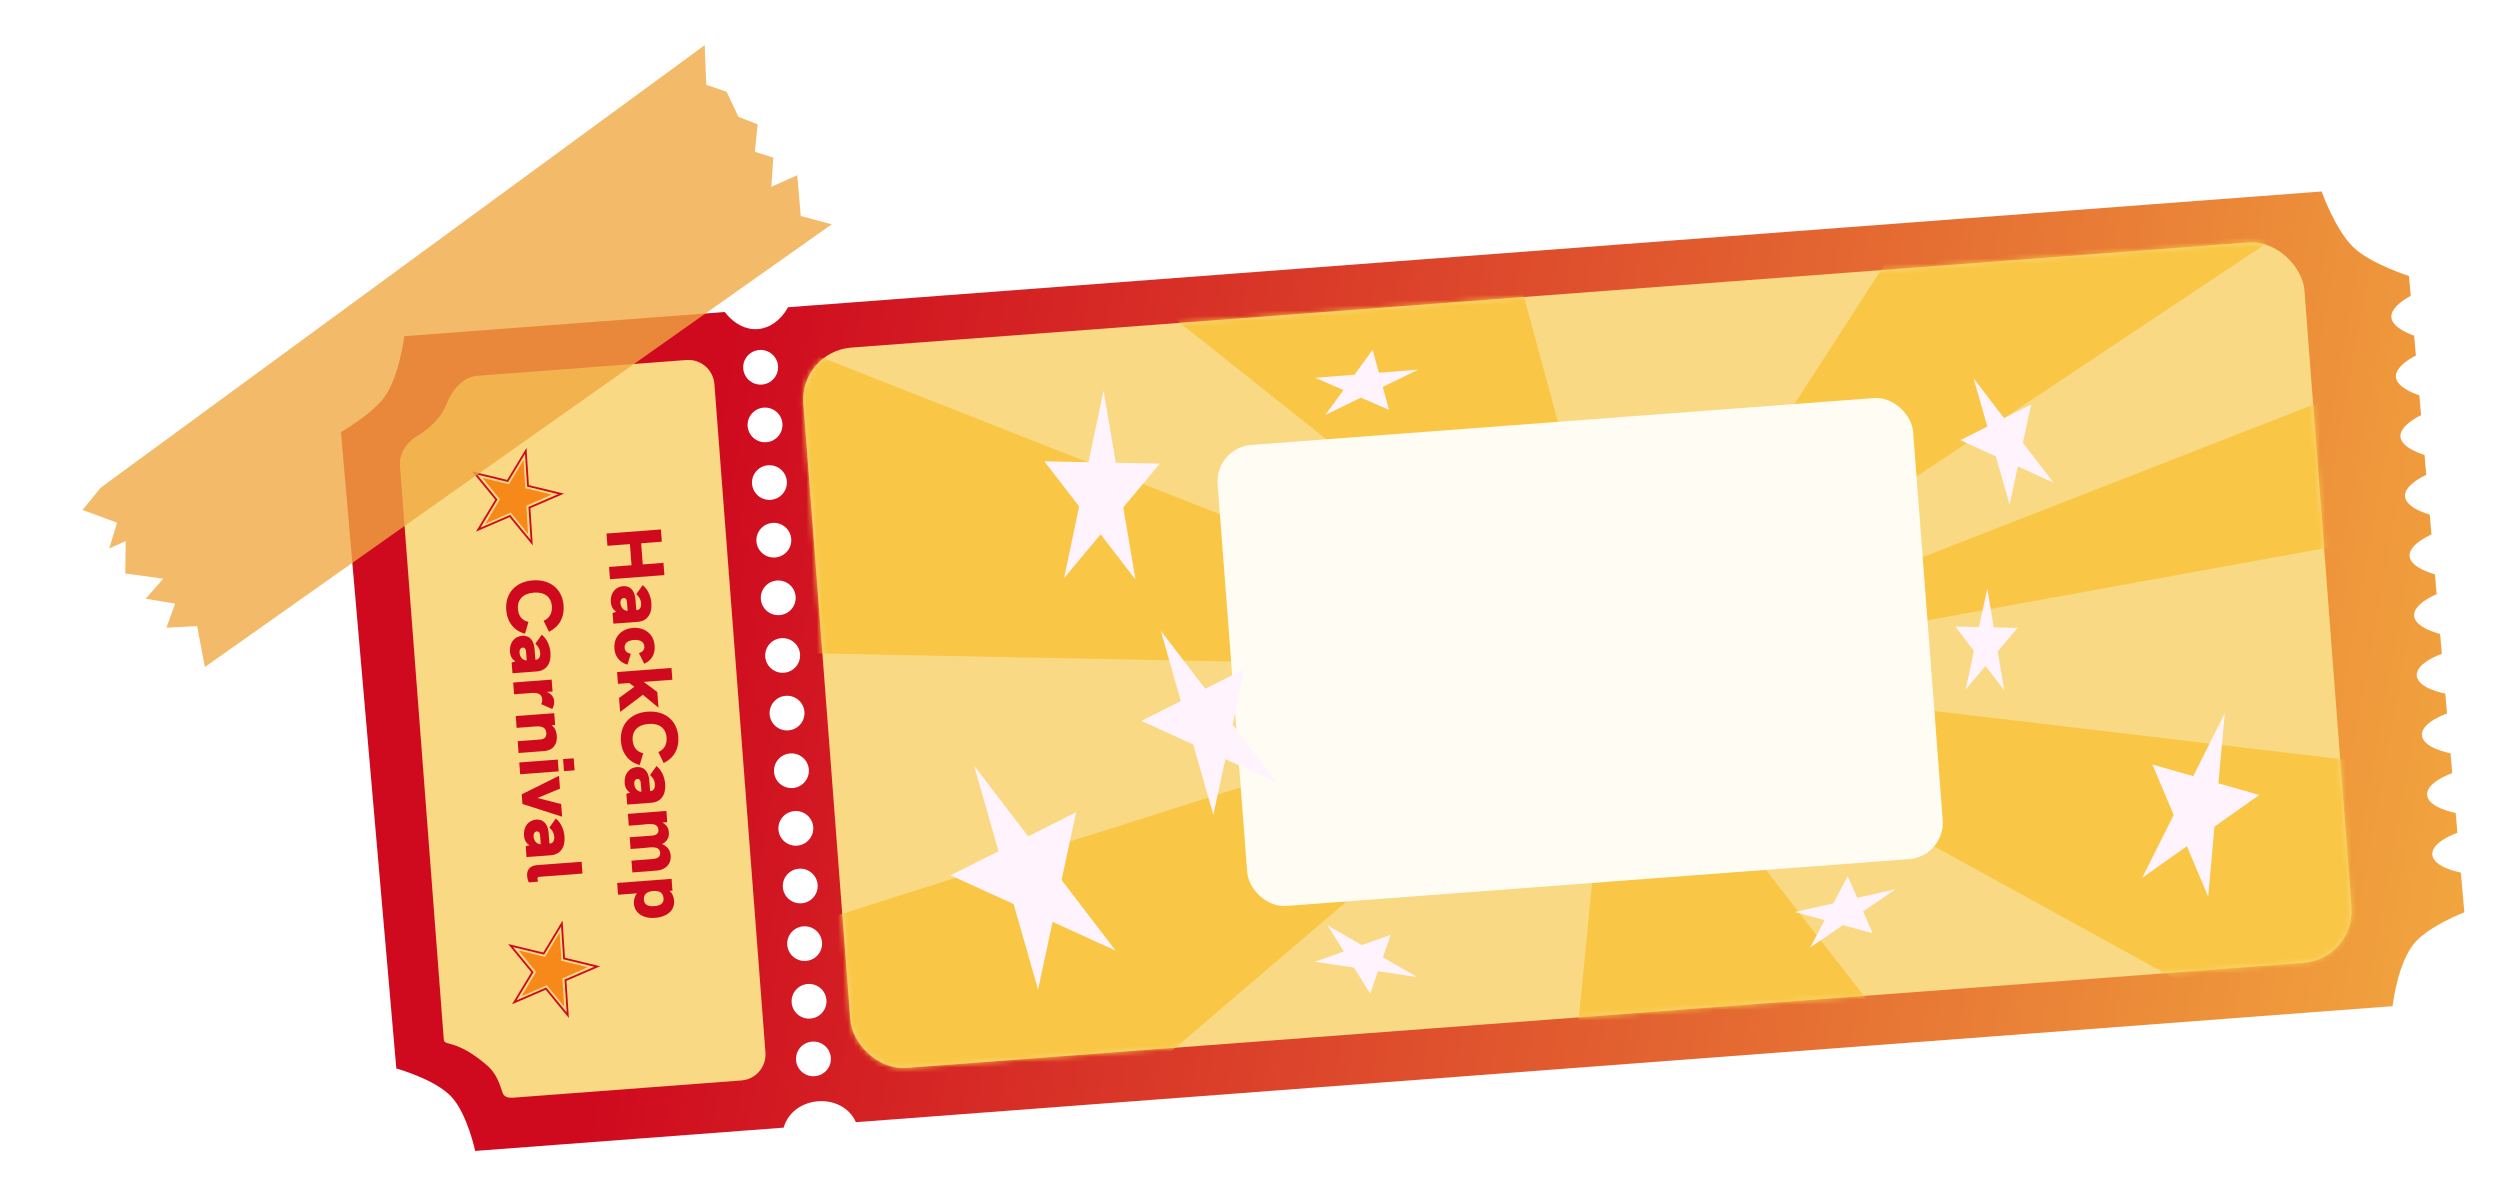 <svg width="479" height="228" viewBox="0 0 479 228" fill="none" xmlns="http://www.w3.org/2000/svg">
<g filter="url(#filter0_d_1806_7526)">
<path fill-rule="evenodd" clip-rule="evenodd" d="M75.46 58.418L136.863 53.783C140.497 58.507 146.05 58.087 149.003 52.867L442.829 30.687C442.829 30.687 445.446 38.168 449.054 41.514C452.409 44.624 459.558 46.882 459.558 46.882L459.89 50.692C459.89 50.692 455.992 52.646 456.18 54.807C456.368 56.969 460.553 58.312 460.553 58.312L460.884 62.122C460.884 62.122 456.861 64.051 457.053 66.247C457.244 68.443 461.547 69.742 461.547 69.742L461.879 73.552C461.879 73.552 457.731 75.455 457.925 77.686C458.119 79.917 462.542 81.172 462.542 81.172L462.873 84.982C462.873 84.982 458.601 86.859 458.798 89.125C458.995 91.391 463.536 92.603 463.536 92.603L463.868 96.412C463.868 96.412 459.471 98.262 459.671 100.564C459.871 102.867 464.531 104.033 464.531 104.033L464.863 107.843C464.863 107.843 460.34 109.665 460.544 112.004C460.747 114.342 465.526 115.463 465.526 115.463L465.857 119.273C465.857 119.273 460.835 120.983 461.051 123.47C461.268 125.958 466.52 126.893 466.52 126.893L466.852 130.703C466.852 130.703 461.829 132.413 462.046 134.9C462.262 137.388 467.515 138.323 467.515 138.323L467.846 142.133C467.846 142.133 462.824 143.843 463.04 146.33C463.257 148.818 468.509 149.753 468.509 149.753L468.841 153.563C468.841 153.563 463.819 155.273 464.035 157.761C464.251 160.248 469.504 161.183 469.504 161.183L469.836 164.993L470.167 168.803C470.167 168.803 463.454 171.37 460.64 174.657C457.352 178.496 456.412 186.786 456.412 186.786L161.992 209.01C159.352 203.136 149.911 203.849 148.15 210.055L89.043 214.517C89.043 214.517 87.529 207.35 84.438 204.082C81.299 200.764 73.933 198.713 73.933 198.713L63.325 76.792C63.325 76.792 69.272 73.395 71.714 69.997C74.503 66.115 75.46 58.418 75.46 58.418ZM143.991 67.684C145.831 67.545 147.21 65.949 147.07 64.119C146.93 62.29 145.325 60.919 143.485 61.058C141.645 61.197 140.266 62.793 140.406 64.622C140.546 66.452 142.151 67.823 143.991 67.684ZM147.913 75.162C148.053 76.992 146.674 78.588 144.834 78.727C142.994 78.865 141.389 77.495 141.249 75.665C141.109 73.836 142.488 72.24 144.328 72.101C146.168 71.962 147.774 73.332 147.913 75.162ZM145.677 89.77C147.518 89.631 148.896 88.035 148.756 86.205C148.617 84.376 147.012 83.005 145.171 83.144C143.331 83.283 141.953 84.879 142.092 86.708C142.232 88.538 143.837 89.909 145.677 89.77ZM149.599 97.248C149.739 99.078 148.361 100.674 146.52 100.813C144.68 100.952 143.075 99.581 142.935 97.751C142.796 95.922 144.174 94.326 146.014 94.187C147.855 94.048 149.46 95.419 149.599 97.248ZM147.364 111.856C149.204 111.717 150.583 110.121 150.443 108.291C150.303 106.462 148.698 105.091 146.858 105.23C145.018 105.369 143.639 106.965 143.779 108.794C143.919 110.624 145.524 111.995 147.364 111.856ZM151.286 119.335C151.426 121.164 150.047 122.76 148.207 122.899C146.367 123.038 144.762 121.667 144.622 119.838C144.482 118.008 145.861 116.412 147.701 116.273C149.541 116.134 151.146 117.505 151.286 119.335ZM149.05 133.942C150.891 133.803 152.269 132.207 152.129 130.377C151.99 128.547 150.385 127.177 148.544 127.316C146.704 127.455 145.326 129.05 145.465 130.88C145.605 132.71 147.21 134.08 149.05 133.942ZM152.973 141.421C153.112 143.25 151.734 144.846 149.894 144.985C148.053 145.124 146.448 143.753 146.309 141.924C146.169 140.094 147.547 138.498 149.388 138.359C151.228 138.22 152.833 139.591 152.973 141.421ZM150.737 156.028C152.577 155.889 153.956 154.293 153.816 152.464C153.676 150.634 152.071 149.263 150.231 149.402C148.391 149.541 147.012 151.137 147.152 152.967C147.291 154.796 148.897 156.167 150.737 156.028ZM154.659 163.506C154.799 165.336 153.42 166.932 151.58 167.071C149.74 167.21 148.135 165.839 147.995 164.009C147.855 162.18 149.234 160.584 151.074 160.445C152.914 160.306 154.519 161.677 154.659 163.506ZM152.423 178.114C154.263 177.975 155.642 176.379 155.502 174.549C155.363 172.72 153.758 171.349 151.917 171.488C150.077 171.627 148.699 173.223 148.838 175.052C148.978 176.882 150.583 178.253 152.423 178.114ZM156.345 185.593C156.485 187.423 155.107 189.019 153.266 189.157C151.426 189.296 149.821 187.926 149.681 186.096C149.542 184.266 150.92 182.671 152.76 182.532C154.601 182.393 156.206 183.763 156.345 185.593ZM154.11 200.2C155.95 200.061 157.328 198.465 157.189 196.636C157.049 194.806 155.444 193.435 153.604 193.574C151.764 193.713 150.385 195.309 150.525 197.139C150.664 198.968 152.269 200.339 154.11 200.2Z" fill="url(#paint0_linear_1806_7526)"/>
<rect width="288.484" height="138.44" rx="10" transform="matrix(0.997 -0.075 0.076 0.997 151.159 61.343)" fill="#FAD984"/>
<mask id="mask0_1806_7526" style="mask-type:alpha" maskUnits="userSpaceOnUse" x="151" y="40" width="298" height="159">
<rect width="288.484" height="138.44" rx="10" transform="matrix(0.997 -0.075 0.076 0.997 151.159 61.343)" fill="#FFF5DD"/>
</mask>
<g mask="url(#mask0_1806_7526)">
<path d="M155.625 194.014L154.093 170.757L308.671 121.693L219.556 197.867L166.36 202.708C158.887 202.77 157.305 201.134 155.625 194.014Z" fill="#F9C745"/>
<path d="M300.179 192.521L306.956 122.894L357.202 187.492L300.179 192.521Z" fill="#F9C745"/>
<path d="M447.79 139.607L308.442 123.101L417.198 182.878L442.51 181.358C449.676 180.012 451.722 176.634 450.231 166.59L447.79 139.607Z" fill="#F9C745"/>
<path d="M359.219 44.474L308.441 123.101L434.527 39.109L359.219 44.474Z" fill="#F9C745"/>
<path d="M307.069 122.19L150.346 119.109L145.915 71.686C145.277 67.36 145.854 63.702 151.463 60.936L307.069 122.19Z" fill="#F9C745"/>
<path d="M442.223 71.143L307.583 123.701L444.551 98.831L442.223 71.143Z" fill="#F9C745"/>
<path d="M288.941 46.938L309.812 124.012L223.059 55.055L255.514 51.649L288.941 46.938Z" fill="#F9C745"/>
</g>
<rect width="133.66" height="88.602" rx="7" transform="matrix(0.997 -0.075 0.076 0.997 230.762 79.769)" fill="#FFFCF4"/>
<path d="M144.659 195.654L134.88 67.587C134.669 64.834 132.267 62.77 129.513 62.978L89.451 66.002C86.698 66.21 84.631 68.701 83.623 71.271C83.221 72.294 82.634 73.364 81.777 74.356C80.586 75.734 79.181 76.784 77.914 77.551C75.925 78.756 74.455 80.88 74.632 83.2L83.033 193.218C83.13 194.485 85.37 193.042 91.221 198.038C93.382 199.883 93.821 202.148 94.316 203.44C94.603 204.192 95.426 204.385 96.229 204.324L140.054 201.016C142.807 200.808 144.869 198.407 144.659 195.654Z" fill="#FAD984"/>
<path d="M114.203 96.226L124.629 95.439L124.808 97.787L120.844 98.087L121.154 102.14L125.117 101.841L125.297 104.189L114.871 104.976L114.692 102.628L119 102.302L118.69 98.249L114.383 98.575L114.203 96.226ZM122.805 109.576C122.964 111.67 121.954 113.01 120.204 113.142L115.522 113.495L115.364 111.431L116.086 111.226C115.247 110.688 115.082 109.903 115.041 109.365C114.914 107.704 115.855 106.43 117.366 106.316C118.218 106.252 118.861 106.594 119.253 107.196C119.543 107.641 119.707 108.215 119.757 108.873L119.913 110.907L120.032 110.898C120.556 110.859 120.895 110.382 120.833 109.559C120.79 109.006 120.582 108.45 119.904 107.839L121.141 106.106C122.184 106.96 122.706 108.29 122.805 109.576ZM116.878 109.587C116.94 110.395 117.516 111.043 118.252 111.033L118.122 109.328C118.104 109.088 118.044 108.897 117.944 108.769C117.828 108.628 117.673 108.564 117.493 108.578C117.119 108.606 116.829 108.944 116.878 109.587ZM115.724 118.316C115.528 115.743 117.385 114.445 119.269 114.303C121.214 114.156 123.235 115.207 123.426 117.719C123.545 119.275 122.902 120.512 121.434 121.179L120.419 119.12C121.099 118.963 121.513 118.466 121.467 117.867C121.387 116.82 120.403 116.549 119.446 116.621C118.504 116.692 117.601 117.076 117.682 118.138C117.726 118.721 118.196 119.167 118.865 119.252L118.227 121.346C116.799 120.957 115.842 119.856 115.724 118.316ZM116.23 122.767L126.655 121.98L126.828 124.238L121.338 124.653L123.938 126.592L124.168 129.599L121.18 127.116L116.813 130.41L116.609 127.732L119.544 125.585L118.541 124.864L116.402 125.025L116.23 122.767ZM116.971 136.021C116.73 132.865 118.739 130.607 122.045 130.358C125.38 130.106 127.723 132.02 127.961 135.146C128.14 137.479 127.074 139.289 125.158 140.201L124.14 138.097C125.291 137.604 125.815 136.587 125.718 135.315C125.581 133.52 124.333 132.547 122.254 132.704C120.175 132.861 119.077 134.042 119.215 135.851C119.314 137.152 119.999 138.048 121.238 138.316L120.568 140.578C118.433 140.002 117.148 138.339 116.971 136.021ZM125.451 144.235C125.611 146.328 124.6 147.668 122.85 147.8L118.168 148.154L118.011 146.09L118.732 145.885C117.894 145.347 117.729 144.562 117.687 144.023C117.561 142.363 118.501 141.089 120.012 140.975C120.865 140.91 121.508 141.253 121.9 141.855C122.189 142.3 122.353 142.874 122.404 143.532L122.559 145.566L122.679 145.557C123.202 145.517 123.542 145.041 123.479 144.218C123.437 143.665 123.229 143.109 122.55 142.498L123.787 140.765C124.83 141.619 125.353 142.948 125.451 144.235ZM119.525 144.246C119.586 145.053 120.162 145.702 120.899 145.691L120.769 143.986C120.75 143.747 120.691 143.556 120.591 143.428C120.474 143.286 120.319 143.223 120.14 143.237C119.766 143.265 119.476 143.603 119.525 144.246ZM126.5 157.971C126.636 159.751 125.249 160.698 123.918 160.798L119.161 161.158L118.989 158.899L123.042 158.593C123.596 158.551 124.559 158.358 124.488 157.431C124.373 155.92 122.588 156.386 121.197 156.491L118.819 156.671L118.647 154.427L122.746 154.118C122.925 154.104 124.235 154.111 124.151 153.019C124.032 151.463 122.246 151.914 120.855 152.019L118.477 152.199L118.305 149.94L125.678 149.369L125.843 151.537L124.886 151.61C125.806 152.037 126.105 152.796 126.156 153.469C126.213 154.217 125.999 155.151 124.854 155.719C126.114 156.27 126.435 157.119 126.5 157.971ZM127.156 166.565C127.307 168.539 125.681 169.7 123.512 169.864C120.984 170.055 119.575 168.747 119.453 167.147C119.399 166.444 119.625 165.66 120.054 165.161L116.419 165.435L116.247 163.177L126.672 162.39L126.844 164.648L126.291 164.69C126.853 165.159 127.107 165.922 127.156 166.565ZM121.365 166.371C121.435 167.298 122.084 167.715 123.37 167.618C124.642 167.522 125.205 167.013 125.136 166.116C125.045 164.919 124.196 164.638 123.149 164.717C122.102 164.796 121.279 165.249 121.365 166.371ZM94.992 110.864C94.751 107.708 96.76 105.451 100.065 105.201C103.401 104.949 105.744 106.863 105.982 109.989C106.16 112.323 105.095 114.133 103.179 115.045L102.161 112.94C103.312 112.447 103.836 111.43 103.739 110.159C103.602 108.364 102.354 107.39 100.275 107.547C98.196 107.704 97.097 108.885 97.236 110.695C97.335 111.996 98.02 112.892 99.259 113.159L98.589 115.421C96.454 114.845 95.169 113.182 94.992 110.864ZM103.472 119.078C103.632 121.172 102.621 122.512 100.871 122.644L96.189 122.997L96.032 120.933L96.753 120.728C95.915 120.19 95.749 119.405 95.708 118.867C95.582 117.207 96.522 115.932 98.033 115.818C98.885 115.754 99.528 116.096 99.921 116.699C100.21 117.143 100.374 117.717 100.425 118.375L100.58 120.409L100.7 120.4C101.223 120.361 101.563 119.884 101.5 119.061C101.458 118.508 101.25 117.952 100.571 117.341L101.808 115.608C102.851 116.462 103.374 117.792 103.472 119.078ZM97.546 119.089C97.607 119.897 98.183 120.545 98.92 120.535L98.789 118.83C98.771 118.59 98.711 118.399 98.611 118.272C98.495 118.13 98.34 118.066 98.16 118.08C97.787 118.108 97.496 118.446 97.546 119.089ZM104.178 128.328C104.217 128.836 104.117 129.295 103.813 129.844L101.696 128.921C101.815 128.702 101.92 128.303 101.892 127.944C101.832 127.151 101.223 126.67 99.922 126.769L96.497 127.027L96.325 124.769L103.698 124.212L103.872 126.485L102.75 126.57C103.554 126.855 104.118 127.535 104.178 128.328ZM104.687 134.986C104.817 136.691 103.877 137.784 102.262 137.906L97.356 138.277L97.183 136.018L101.252 135.711C101.82 135.668 102.763 135.597 102.674 134.431C102.567 133.04 101.236 133.14 100.428 133.201L96.988 133.461L96.816 131.202L104.19 130.646L104.362 132.904L103.674 132.956C104.39 133.459 104.627 134.208 104.687 134.986ZM105.884 139.441L107.919 139.288L108.094 141.591L106.06 141.745L105.884 139.441ZM97.494 140.09L104.868 139.533L105.041 141.792L97.667 142.348L97.494 140.09ZM97.961 146.202L105.106 142.64L105.294 145.107L100.977 146.892L105.519 148.054L105.704 150.477L98.102 148.042L97.961 146.202ZM106.161 154.299C106.321 156.393 105.31 157.733 103.56 157.865L98.879 158.218L98.721 156.154L99.442 155.949C98.604 155.411 98.439 154.626 98.398 154.088C98.271 152.427 99.212 151.153 100.722 151.039C101.575 150.975 102.218 151.317 102.61 151.919C102.9 152.364 103.064 152.938 103.114 153.596L103.269 155.63L103.389 155.621C103.913 155.582 104.252 155.105 104.189 154.282C104.147 153.729 103.939 153.173 103.261 152.562L104.497 150.829C105.54 151.683 106.063 153.012 106.161 154.299ZM100.235 154.31C100.297 155.118 100.873 155.766 101.609 155.756L101.479 154.05C101.461 153.811 101.401 153.62 101.301 153.492C101.185 153.351 101.029 153.287 100.85 153.301C100.476 153.329 100.186 153.667 100.235 154.31ZM98.99 161.842C98.908 160.765 99.456 159.866 100.877 159.759L109.432 159.113L109.605 161.371L101.348 161.994C101.004 162.02 100.971 162.173 100.993 162.458C101.002 162.577 101.03 162.756 101.089 162.932L99.324 163.065C99.109 162.615 99.015 162.171 98.99 161.842Z" fill="#CF0A1F"/>
<path d="M98.315 82.122L98.644 87.541L103.695 88.762L98.847 90.891L99.176 96.31L95.85 92.206L91.002 94.335L93.795 89.67L90.47 85.567L95.522 86.787L98.315 82.122Z" fill="#F7891A"/>
<path d="M98.736 80.395L99.159 86.965L99.167 87.096L99.295 87.126L105.511 88.629L99.551 91.201L99.435 91.25L99.443 91.376L99.867 97.959L95.772 92.971L95.687 92.868L95.564 92.921L89.624 95.484L93.039 89.829L93.104 89.721L93.024 89.624L88.915 84.619L95.132 86.121L95.26 86.151L95.327 86.039L98.736 80.395Z" stroke="#CF0A1F" stroke-width="0.357"/>
<path d="M105.23 172.676L105.559 178.095L110.61 179.316L105.762 181.444L106.091 186.864L102.765 182.76L97.917 184.889L100.71 180.224L97.385 176.12L102.437 177.341L105.23 172.676Z" fill="#F7891A"/>
<path d="M105.651 170.949L106.074 177.519L106.082 177.649L106.21 177.68L112.426 179.182L106.466 181.754L106.35 181.804L106.358 181.93L106.782 188.513L102.688 183.525L102.602 183.421L102.479 183.475L96.538 186.038L99.954 180.382L100.019 180.274L99.939 180.177L95.831 175.172L102.047 176.674L102.175 176.705L102.242 176.593L105.651 170.949Z" stroke="#CF0A1F" stroke-width="0.357"/>
<path d="M209.442 68.838L206.551 82.558L198.095 82.389L204.765 91.037L201.874 104.756L208.887 96.381L215.557 105.029L213.221 91.205L220.234 82.83L211.778 82.662L209.442 68.838Z" fill="#FFF4FD"/>
<path d="M184.643 140.709L189.322 157.096L180.136 161.714L192.213 167.224L196.892 183.612L199.677 170.63L211.755 176.14L201.399 162.606L204.184 149.624L194.998 154.242L184.643 140.709Z" fill="#FFF4FD"/>
<path d="M220.401 114.836L224.25 128.318L216.693 132.117L226.629 136.65L230.479 150.132L232.77 139.452L242.706 143.985L234.186 132.851L236.477 122.17L228.921 125.97L220.401 114.836Z" fill="#FFF4FD"/>
<path d="M376.134 66.478L378.774 75.726L373.591 78.332L380.406 81.441L383.046 90.688L384.618 83.362L391.433 86.472L385.589 78.835L387.161 71.509L381.978 74.115L376.134 66.478Z" fill="#FFF4FD"/>
<path d="M424.266 130.672L418.22 142.712L410.404 140.485L414.484 150.154L408.438 162.194L417.006 156.129L421.086 165.798L422.3 152.381L430.868 146.316L423.051 144.089L424.266 130.672Z" fill="#FFF4FD"/>
<path d="M378.764 106.748L377.186 114.14L372.628 114.037L376.211 118.708L374.633 126.1L378.426 121.596L382.009 126.267L380.77 118.811L384.562 114.306L380.004 114.204L378.764 106.748Z" fill="#FFF4FD"/>
<path d="M361.212 164.36L353.842 166.034L352.019 161.854L349.286 167.069L341.915 168.743L347.597 170.292L344.864 175.506L351.108 171.249L356.79 172.797L354.968 168.617L361.212 164.36Z" fill="#FFF4FD"/>
<path d="M269.506 181.193L262.959 177.416L264.461 173.11L258.913 175.081L252.366 171.304L255.484 176.3L249.937 178.271L257.412 179.387L260.53 184.382L262.031 180.077L269.506 181.193Z" fill="#FFF4FD"/>
<path d="M269.727 64.82L262.192 65.418L260.99 61.02L257.535 65.787L250 66.385L255.4 68.734L251.946 73.501L258.738 70.185L264.138 72.534L262.935 68.136L269.727 64.82Z" fill="#FFF4FD"/>
</g>
<path d="M135.026 8.647L19.279 93.447L15.813 97.709L22.432 100.154L20.921 105.085L24.083 103.667L24.001 109.891L31.299 110.872L27.909 114.713L33.551 115.662L31.891 120.274L37.76 119.962L39.257 127.798L159.368 42.974L153.425 41.386L152.757 33.565L147.788 35.794L148.17 30.208L144.635 29.087L145.167 23.821L141.482 22.38L139.23 17.59L135.318 16.25L135.026 8.647Z" fill="#F0AA42" fill-opacity="0.79"/>
<defs>
<filter id="filter0_d_1806_7526" x="58.725" y="30.087" width="420.042" height="197.03" filterUnits="userSpaceOnUse" color-interpolation-filters="sRGB">
<feFlood flood-opacity="0" result="BackgroundImageFix"/>
<feColorMatrix in="SourceAlpha" type="matrix" values="0 0 0 0 0 0 0 0 0 0 0 0 0 0 0 0 0 0 127 0" result="hardAlpha"/>
<feOffset dx="2" dy="6"/>
<feGaussianBlur stdDeviation="3.3"/>
<feComposite in2="hardAlpha" operator="out"/>
<feColorMatrix type="matrix" values="0 0 0 0 0 0 0 0 0 0 0 0 0 0 0 0 0 0 0.25 0"/>
<feBlend mode="normal" in2="BackgroundImageFix" result="effect1_dropShadow_1806_7526"/>
<feBlend mode="normal" in="SourceGraphic" in2="effect1_dropShadow_1806_7526" result="shape"/>
</filter>
<linearGradient id="paint0_linear_1806_7526" x1="-13.743" y1="80.924" x2="543.579" y2="182.604" gradientUnits="userSpaceOnUse">
<stop stop-color="#CF0A1F"/>
<stop offset="0.257" stop-color="#CF0A1F"/>
<stop offset="1" stop-color="#F9C745"/>
</linearGradient>
</defs>
</svg>

